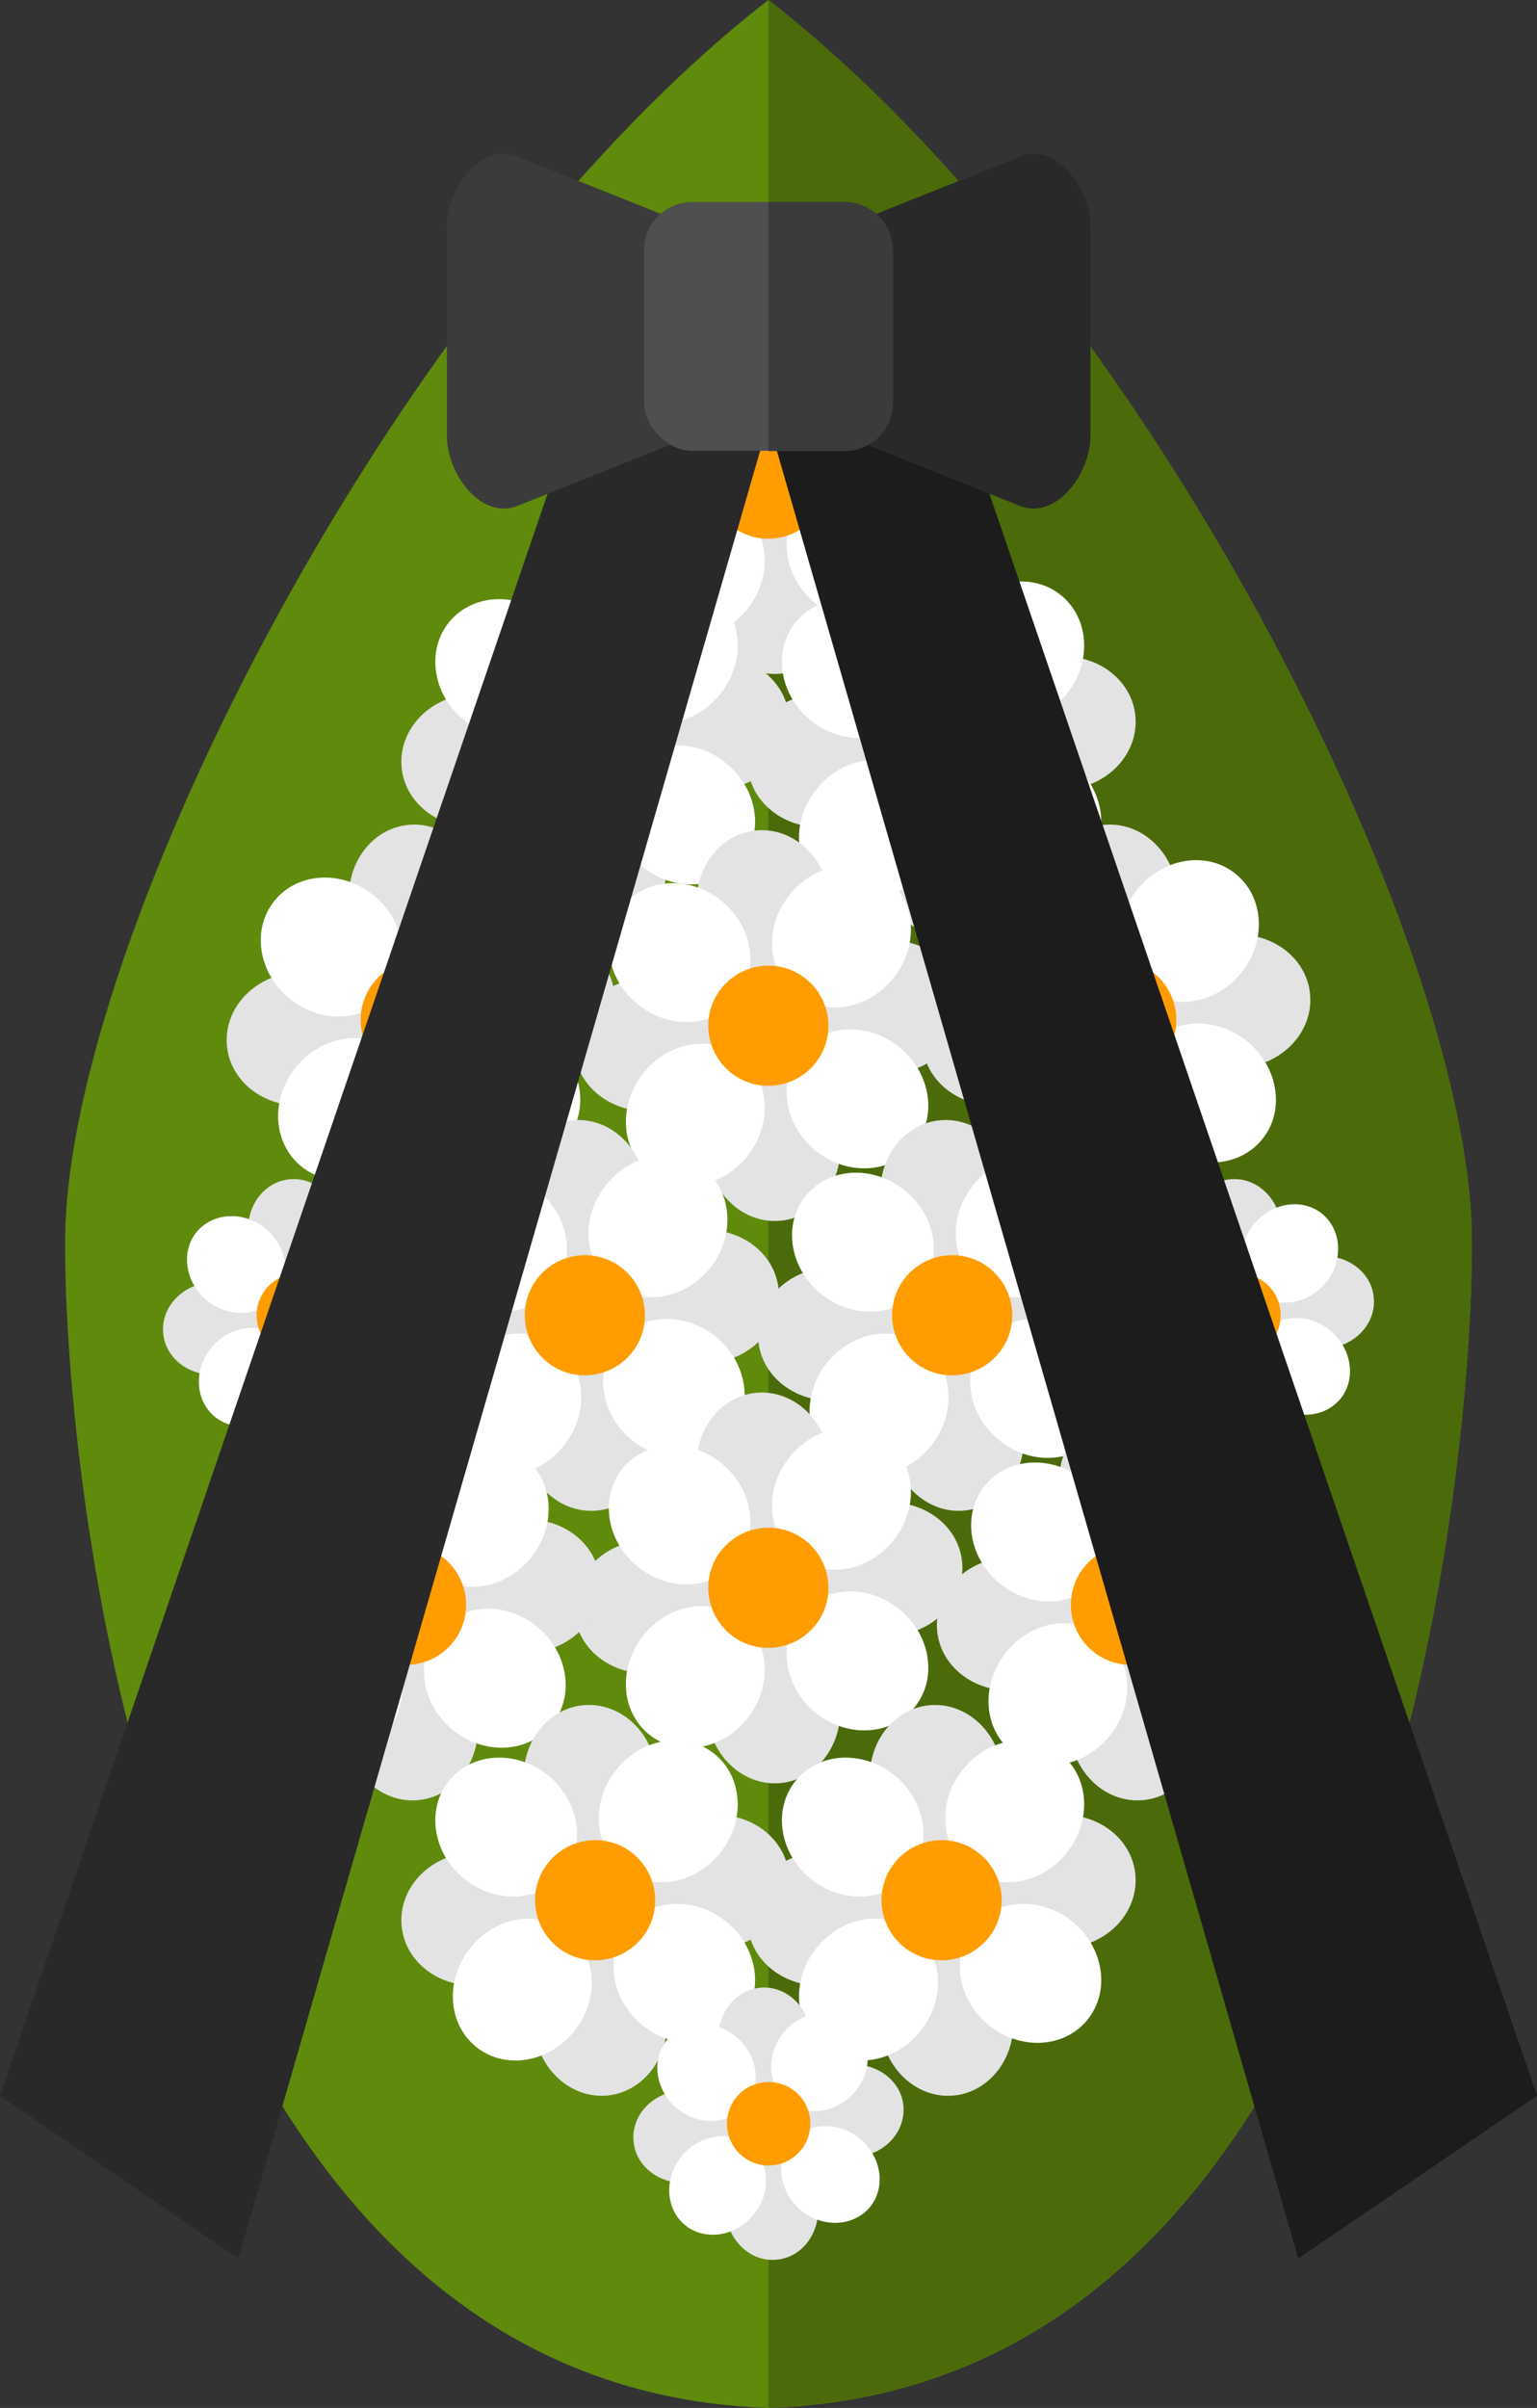 <?xml version="1.0" encoding="UTF-8"?>
<svg id="Layer_1" data-name="Layer 1" xmlns="http://www.w3.org/2000/svg" viewBox="0 0 52.35 82">
  <rect x="0" y="0" width="52.35" height="82" fill="#333333" stroke="none"/>
  <defs>
    <style>
      .cls-1 {
        fill: #4f4f4f;
      }

      .cls-2 {
        fill: #3b3b3b;
      }

      .cls-2, .cls-3, .cls-4, .cls-5, .cls-6, .cls-7, .cls-8, .cls-9 {
        fill-rule: evenodd;
      }

      .cls-3 {
        fill: #292929;
      }

      .cls-4 {
        fill: #4b6b0a;
      }

      .cls-5 {
        fill: #608a0c;
      }

      .cls-6 {
        fill: #1c1c1c;
      }

      .cls-7 {
        fill: #e3e3e3;
      }

      .cls-8 {
        fill: #fff;
      }

      .cls-9 {
        fill: #ff9c00;
      }
    </style>
  </defs>
  <path class="cls-5" d="m26.17,0c12.78,9.93,23.83,31.92,23.96,42.1.09,6.9-2.41,39.18-23.96,39.9C4.63,81.27,2.13,48.99,2.22,42.1,2.35,31.92,13.4,9.93,26.17,0Z"/>
  <path class="cls-4" d="m26.17,0c12.78,9.93,23.83,31.92,23.96,42.09.09,6.9-2.41,39.18-23.96,39.9V0Z"/>
  <g>
    <g>
      <g>
        <path class="cls-7" d="m27.79,15.91c.12,1.25,1.34,2.15,2.71,2.01,1.38-.13,2.39-1.25,2.27-2.5-.12-1.25-1.34-2.15-2.71-2.01-1.38.13-2.39,1.25-2.27,2.5Z"/>
        <path class="cls-7" d="m26.24,14.63c1.25-.12,2.15-1.34,2.01-2.71-.13-1.38-1.26-2.39-2.5-2.27-1.25.12-2.15,1.34-2.01,2.71.13,1.38,1.25,2.39,2.5,2.27Z"/>
      </g>
      <g>
        <path class="cls-7" d="m24.55,16.69c-.12-1.25-1.34-2.15-2.71-2.01-1.38.13-2.39,1.25-2.27,2.5.12,1.25,1.34,2.15,2.71,2.01,1.38-.13,2.39-1.25,2.27-2.5Z"/>
        <path class="cls-7" d="m26.1,17.96c-1.25.12-2.15,1.34-2.01,2.71.13,1.38,1.26,2.39,2.5,2.27,1.25-.12,2.15-1.34,2.01-2.71-.13-1.38-1.25-2.39-2.5-2.27Z"/>
      </g>
    </g>
    <g>
      <path class="cls-8" d="m27.27,17.2c-.8.97-.57,2.46.49,3.34,1.07.88,2.58.81,3.38-.16.8-.97.57-2.46-.5-3.34-1.07-.88-2.58-.81-3.37.16Z"/>
      <path class="cls-8" d="m25.08,15.4c.8-.97.57-2.46-.49-3.34-1.07-.88-2.58-.81-3.38.16-.79.97-.57,2.47.5,3.34,1.07.88,2.58.81,3.37-.16Z"/>
    </g>
    <path class="cls-8" d="m27.07,15.2c.97.8,2.47.57,3.34-.5.88-1.07.81-2.58-.16-3.38-.97-.8-2.47-.57-3.34.5-.88,1.07-.81,2.58.16,3.38Z"/>
    <path class="cls-8" d="m25.27,17.39c-.97-.8-2.47-.57-3.34.5-.88,1.07-.81,2.58.16,3.38.97.8,2.47.57,3.34-.5.88-1.07.81-2.58-.16-3.38Z"/>
    <path class="cls-9" d="m27.47,14.72c.87.72,1,2.01.28,2.88-.72.87-2.01,1-2.88.28-.87-.72-1-2.01-.28-2.88.72-.87,2.01-1,2.88-.28Z"/>
  </g>
  <g>
    <g>
      <g>
        <path class="cls-7" d="m21.89,24.87c.12,1.25,1.34,2.15,2.71,2.01,1.38-.13,2.39-1.25,2.27-2.5-.12-1.25-1.34-2.15-2.71-2.01-1.38.14-2.39,1.26-2.27,2.5Z"/>
        <path class="cls-7" d="m20.35,23.59c1.25-.12,2.15-1.34,2.01-2.71-.13-1.38-1.25-2.39-2.5-2.27-1.25.12-2.15,1.34-2.01,2.71.14,1.38,1.25,2.39,2.5,2.27Z"/>
      </g>
      <g>
        <path class="cls-7" d="m18.66,25.65c-.12-1.25-1.34-2.15-2.71-2.01-1.38.13-2.39,1.25-2.27,2.5.12,1.25,1.34,2.15,2.71,2.01,1.38-.14,2.39-1.25,2.27-2.5Z"/>
        <path class="cls-7" d="m20.2,26.92c-1.25.12-2.15,1.34-2.01,2.71.14,1.38,1.26,2.39,2.5,2.27s2.15-1.34,2.01-2.71c-.14-1.38-1.26-2.39-2.5-2.27Z"/>
      </g>
    </g>
    <g>
      <path class="cls-8" d="m21.37,26.16c-.79.97-.57,2.46.49,3.34,1.07.88,2.58.81,3.38-.16.8-.97.57-2.46-.49-3.34s-2.58-.81-3.38.16Z"/>
      <path class="cls-8" d="m19.18,24.36c.79-.97.57-2.46-.5-3.34-1.07-.88-2.58-.81-3.38.16-.79.97-.57,2.47.5,3.34,1.07.88,2.58.81,3.38-.16Z"/>
    </g>
    <path class="cls-8" d="m21.17,24.16c.97.8,2.47.57,3.34-.5.88-1.07.81-2.58-.16-3.38-.97-.8-2.46-.57-3.34.49-.88,1.07-.81,2.58.16,3.38Z"/>
    <path class="cls-8" d="m19.38,26.35c-.97-.8-2.47-.57-3.34.5-.88,1.07-.81,2.58.16,3.38.97.8,2.47.57,3.34-.5.88-1.07.81-2.58-.16-3.38Z"/>
    <path class="cls-9" d="m21.57,23.68c.87.72,1,2.01.28,2.88-.72.87-2.01,1-2.88.28-.87-.72-1-2.01-.28-2.88.72-.87,2.01-1,2.88-.28Z"/>
  </g>
  <g>
    <g>
      <g>
        <path class="cls-7" d="m33.69,24.87c.12,1.25,1.34,2.15,2.71,2.01,1.38-.13,2.39-1.25,2.27-2.5-.12-1.25-1.34-2.15-2.71-2.01-1.38.14-2.39,1.26-2.27,2.5Z"/>
        <path class="cls-7" d="m32.14,23.59c1.25-.12,2.15-1.34,2.01-2.71-.14-1.38-1.26-2.39-2.5-2.27-1.25.12-2.15,1.34-2.01,2.71.14,1.38,1.26,2.39,2.5,2.27Z"/>
      </g>
      <g>
        <path class="cls-7" d="m30.45,25.65c-.12-1.25-1.34-2.15-2.71-2.01-1.38.13-2.39,1.25-2.27,2.5.12,1.25,1.34,2.15,2.71,2.01,1.38-.14,2.39-1.25,2.27-2.5Z"/>
        <path class="cls-7" d="m32,26.92c-1.25.12-2.15,1.34-2.01,2.71.14,1.38,1.26,2.39,2.5,2.27s2.15-1.34,2.01-2.71c-.14-1.38-1.26-2.39-2.5-2.27Z"/>
      </g>
    </g>
    <g>
      <path class="cls-8" d="m33.17,26.16c-.8.97-.57,2.46.49,3.34,1.07.88,2.58.81,3.37-.16.8-.97.57-2.46-.49-3.34s-2.58-.81-3.37.16Z"/>
      <path class="cls-8" d="m30.98,24.36c.79-.97.57-2.46-.5-3.34-1.07-.88-2.58-.81-3.37.16-.8.97-.57,2.47.49,3.34,1.07.88,2.58.81,3.38-.16Z"/>
    </g>
    <path class="cls-8" d="m32.97,24.16c.97.8,2.47.57,3.34-.5.88-1.07.81-2.58-.16-3.38-.97-.8-2.47-.57-3.34.49-.88,1.07-.81,2.58.16,3.38Z"/>
    <path class="cls-8" d="m31.17,26.35c-.97-.8-2.47-.57-3.34.5-.88,1.07-.81,2.58.16,3.38.97.8,2.47.57,3.34-.5s.81-2.58-.16-3.38Z"/>
    <path class="cls-9" d="m33.37,23.68c.87.72,1,2.01.28,2.88-.72.87-2.01,1-2.88.28-.87-.72-1-2.01-.28-2.88.72-.87,2.01-1,2.88-.28Z"/>
  </g>
  <g>
    <g>
      <g>
        <path class="cls-7" d="m27.79,34.54c.12,1.25,1.34,2.15,2.71,2.01,1.38-.13,2.39-1.25,2.27-2.5-.12-1.25-1.34-2.15-2.71-2.01-1.38.13-2.39,1.25-2.27,2.5Z"/>
        <path class="cls-7" d="m26.24,33.26c1.25-.12,2.15-1.34,2.01-2.71-.13-1.38-1.26-2.39-2.5-2.27-1.25.12-2.15,1.34-2.01,2.71.13,1.38,1.25,2.39,2.5,2.27Z"/>
      </g>
      <g>
        <path class="cls-7" d="m24.55,35.32c-.12-1.25-1.34-2.15-2.71-2.01-1.38.13-2.39,1.25-2.27,2.5.12,1.25,1.34,2.15,2.71,2.01,1.38-.13,2.39-1.25,2.27-2.5Z"/>
        <path class="cls-7" d="m26.1,36.59c-1.25.12-2.15,1.34-2.01,2.71.13,1.38,1.26,2.39,2.5,2.27,1.25-.12,2.15-1.34,2.01-2.71-.13-1.38-1.25-2.39-2.5-2.27Z"/>
      </g>
    </g>
    <g>
      <path class="cls-8" d="m27.27,35.83c-.8.97-.57,2.46.49,3.34,1.07.88,2.58.81,3.38-.16.8-.97.57-2.47-.5-3.34-1.07-.88-2.58-.81-3.37.16Z"/>
      <path class="cls-8" d="m25.08,34.03c.8-.97.57-2.46-.49-3.34-1.07-.88-2.58-.81-3.38.16-.79.97-.57,2.47.5,3.34,1.07.88,2.58.81,3.37-.16Z"/>
    </g>
    <path class="cls-8" d="m27.07,33.83c.97.8,2.47.57,3.34-.5.88-1.07.81-2.58-.16-3.38-.97-.8-2.47-.57-3.34.5-.88,1.07-.81,2.58.16,3.38Z"/>
    <path class="cls-8" d="m25.27,36.02c-.97-.8-2.47-.57-3.34.5s-.81,2.58.16,3.38c.97.8,2.47.57,3.34-.5.88-1.07.81-2.58-.16-3.38Z"/>
    <path class="cls-9" d="m27.47,33.35c.87.72,1,2.01.28,2.88-.72.87-2.01,1-2.88.28-.87-.72-1-2.01-.28-2.88.72-.87,2.01-1,2.88-.28Z"/>
  </g>
  <g>
    <g>
      <g>
        <g>
          <path class="cls-7" d="m15.95,34.34c.12,1.25,1.34,2.15,2.71,2.01,1.38-.13,2.39-1.25,2.27-2.5-.12-1.25-1.34-2.15-2.71-2.01-1.38.14-2.39,1.25-2.27,2.5Z"/>
          <path class="cls-7" d="m14.4,33.07c1.25-.12,2.15-1.34,2.01-2.71-.14-1.38-1.26-2.39-2.5-2.27-1.25.12-2.15,1.34-2.01,2.71.14,1.38,1.26,2.39,2.5,2.27Z"/>
        </g>
        <g>
          <path class="cls-7" d="m12.71,35.13c-.12-1.25-1.34-2.15-2.71-2.01-1.38.13-2.39,1.25-2.27,2.5.12,1.25,1.34,2.15,2.71,2.01,1.38-.14,2.39-1.25,2.27-2.5Z"/>
          <path class="cls-7" d="m14.26,36.4c-1.25.12-2.15,1.34-2.01,2.71.13,1.38,1.25,2.39,2.5,2.27,1.25-.12,2.15-1.34,2.01-2.71-.14-1.38-1.26-2.39-2.5-2.27Z"/>
        </g>
      </g>
      <g>
        <path class="cls-8" d="m15.42,35.63c-.8.97-.57,2.46.49,3.34s2.58.81,3.38-.16c.79-.97.57-2.46-.5-3.34-1.07-.88-2.58-.81-3.37.16Z"/>
        <path class="cls-8" d="m13.23,33.84c.8-.97.57-2.46-.49-3.34-1.07-.88-2.58-.81-3.38.16-.8.97-.57,2.46.49,3.34,1.07.88,2.58.81,3.38-.16Z"/>
      </g>
      <path class="cls-8" d="m15.23,33.64c.97.8,2.47.57,3.34-.49.88-1.07.81-2.58-.16-3.38-.97-.8-2.47-.57-3.34.49-.88,1.07-.81,2.58.16,3.38Z"/>
      <path class="cls-8" d="m13.43,35.83c-.97-.8-2.47-.57-3.34.5-.88,1.07-.81,2.58.16,3.38.97.8,2.46.57,3.34-.5.88-1.07.81-2.58-.16-3.38Z"/>
      <path class="cls-9" d="m15.63,33.15c.87.72,1,2.01.28,2.88-.72.87-2.01,1-2.88.28-.87-.72-1-2.01-.28-2.88.72-.87,2.01-1,2.88-.28Z"/>
    </g>
    <g>
      <g>
        <g>
          <path class="cls-7" d="m39.64,34.34c.12,1.25,1.34,2.15,2.71,2.01,1.38-.13,2.39-1.25,2.27-2.5-.12-1.25-1.34-2.15-2.71-2.01-1.38.14-2.39,1.25-2.27,2.5Z"/>
          <path class="cls-7" d="m38.09,33.07c1.25-.12,2.15-1.34,2.01-2.71-.13-1.38-1.25-2.39-2.5-2.27-1.25.12-2.15,1.34-2.01,2.71.13,1.38,1.25,2.39,2.5,2.27Z"/>
        </g>
        <g>
          <path class="cls-7" d="m36.4,35.13c-.12-1.25-1.34-2.15-2.71-2.01-1.38.13-2.39,1.25-2.27,2.5.12,1.25,1.34,2.15,2.71,2.01,1.38-.14,2.39-1.25,2.27-2.5Z"/>
          <path class="cls-7" d="m37.95,36.4c-1.25.12-2.15,1.34-2.01,2.71.14,1.38,1.26,2.39,2.5,2.27,1.25-.12,2.15-1.34,2.01-2.71-.14-1.38-1.26-2.39-2.5-2.27Z"/>
        </g>
      </g>
      <g>
        <path class="cls-8" d="m39.11,35.63c-.79.97-.57,2.46.49,3.34,1.07.88,2.58.81,3.38-.16.8-.97.57-2.46-.49-3.34-1.07-.88-2.58-.81-3.38.16Z"/>
        <path class="cls-8" d="m36.93,33.84c.79-.97.57-2.46-.5-3.34-1.07-.88-2.58-.81-3.38.16-.79.97-.57,2.46.5,3.34,1.07.88,2.58.81,3.38-.16Z"/>
      </g>
      <path class="cls-8" d="m38.92,33.64c.97.8,2.47.57,3.34-.49.88-1.07.81-2.58-.16-3.38-.97-.8-2.46-.57-3.34.49-.88,1.07-.81,2.58.16,3.38Z"/>
      <path class="cls-8" d="m37.12,35.83c-.97-.8-2.47-.57-3.34.5-.88,1.07-.81,2.58.16,3.38.97.8,2.47.57,3.34-.5.88-1.07.81-2.58-.16-3.38Z"/>
      <path class="cls-9" d="m39.32,33.15c.87.72,1,2.01.28,2.88s-2.01,1-2.88.28c-.87-.72-1-2.01-.28-2.88.72-.87,2.01-1,2.88-.28Z"/>
    </g>
  </g>
  <g>
    <g>
      <g>
        <g>
          <path class="cls-7" d="m34.05,44.4c.12,1.25,1.34,2.15,2.71,2.01,1.38-.13,2.39-1.25,2.27-2.5-.12-1.25-1.34-2.15-2.71-2.01-1.38.14-2.39,1.25-2.27,2.5Z"/>
          <path class="cls-7" d="m32.5,43.13c1.25-.12,2.15-1.34,2.01-2.71-.13-1.38-1.25-2.39-2.5-2.27-1.25.12-2.15,1.34-2.01,2.71s1.25,2.39,2.5,2.27Z"/>
        </g>
        <g>
          <path class="cls-7" d="m30.81,45.18c-.12-1.25-1.34-2.15-2.71-2.01-1.38.13-2.39,1.25-2.27,2.5.12,1.25,1.34,2.15,2.71,2.01,1.38-.14,2.39-1.26,2.27-2.5Z"/>
          <path class="cls-7" d="m32.36,46.46c-1.25.12-2.15,1.34-2.01,2.71.14,1.38,1.26,2.39,2.5,2.27,1.25-.12,2.15-1.34,2.01-2.71-.14-1.38-1.26-2.39-2.5-2.27Z"/>
        </g>
      </g>
      <g>
        <path class="cls-8" d="m33.52,45.69c-.79.97-.57,2.47.49,3.34,1.07.88,2.58.81,3.38-.16.8-.97.57-2.46-.49-3.34-1.07-.88-2.58-.81-3.38.16Z"/>
        <path class="cls-8" d="m31.33,43.89c.79-.97.57-2.47-.5-3.34-1.07-.88-2.58-.81-3.38.16-.79.97-.57,2.46.5,3.34,1.07.88,2.58.81,3.38-.16Z"/>
      </g>
      <path class="cls-8" d="m33.33,43.7c.97.8,2.47.57,3.34-.49.88-1.07.81-2.58-.16-3.38-.97-.8-2.46-.57-3.34.5-.88,1.07-.81,2.58.16,3.38Z"/>
      <path class="cls-8" d="m31.53,45.89c-.97-.8-2.47-.57-3.34.49-.88,1.07-.81,2.58.16,3.38.97.8,2.47.57,3.34-.5.88-1.07.81-2.58-.16-3.38Z"/>
      <path class="cls-9" d="m33.73,43.21c.87.72,1,2.01.28,2.88s-2.01,1-2.88.28c-.87-.72-1-2.01-.28-2.88.72-.87,2.01-1,2.88-.28Z"/>
    </g>
    <g>
      <g>
        <g>
          <path class="cls-7" d="m21.54,44.4c.12,1.25,1.34,2.15,2.71,2.01,1.38-.13,2.39-1.25,2.27-2.5-.12-1.25-1.34-2.15-2.71-2.01-1.38.14-2.39,1.25-2.27,2.5Z"/>
          <path class="cls-7" d="m19.99,43.13c1.25-.12,2.15-1.34,2.01-2.71-.14-1.38-1.26-2.39-2.5-2.27-1.25.12-2.15,1.34-2.01,2.71.14,1.38,1.26,2.39,2.5,2.27Z"/>
        </g>
        <g>
          <path class="cls-7" d="m18.3,45.18c-.12-1.25-1.34-2.15-2.71-2.01-1.38.13-2.39,1.25-2.27,2.5.12,1.25,1.34,2.15,2.71,2.01,1.38-.14,2.39-1.26,2.27-2.5Z"/>
          <path class="cls-7" d="m19.85,46.46c-1.25.12-2.15,1.34-2.01,2.71.13,1.38,1.25,2.39,2.5,2.27,1.25-.12,2.15-1.34,2.01-2.71-.14-1.38-1.26-2.39-2.5-2.27Z"/>
        </g>
      </g>
      <g>
        <path class="cls-8" d="m21.02,45.69c-.8.97-.57,2.47.49,3.34,1.07.88,2.58.81,3.38-.16.79-.97.57-2.46-.5-3.34-1.07-.88-2.58-.81-3.37.16Z"/>
        <path class="cls-8" d="m18.83,43.89c.8-.97.57-2.47-.49-3.34-1.07-.88-2.58-.81-3.38.16-.8.97-.57,2.46.49,3.34,1.07.88,2.58.81,3.38-.16Z"/>
      </g>
      <path class="cls-8" d="m20.82,43.7c.97.8,2.47.57,3.34-.49.88-1.07.81-2.58-.16-3.38-.97-.8-2.47-.57-3.34.5-.88,1.07-.81,2.58.16,3.38Z"/>
      <path class="cls-8" d="m19.02,45.89c-.97-.8-2.47-.57-3.34.49-.88,1.07-.81,2.58.16,3.38.97.8,2.46.57,3.34-.5.88-1.07.81-2.58-.16-3.38Z"/>
      <path class="cls-9" d="m21.22,43.21c.87.72,1,2.01.28,2.88-.72.87-2.01,1-2.88.28-.87-.72-1-2.01-.28-2.88.72-.87,2.01-1,2.88-.28Z"/>
    </g>
  </g>
  <g>
    <g>
      <g>
        <path class="cls-7" d="m27.79,53.68c.12,1.25,1.34,2.15,2.71,2.01,1.38-.13,2.39-1.25,2.27-2.5-.12-1.25-1.34-2.15-2.71-2.01-1.38.13-2.39,1.25-2.27,2.5Z"/>
        <path class="cls-7" d="m26.24,52.41c1.25-.12,2.15-1.34,2.01-2.71-.13-1.38-1.26-2.39-2.5-2.27-1.25.12-2.15,1.34-2.01,2.71.13,1.38,1.25,2.39,2.5,2.27Z"/>
      </g>
      <g>
        <path class="cls-7" d="m24.55,54.47c-.12-1.25-1.34-2.15-2.71-2.01-1.38.13-2.39,1.25-2.27,2.5.12,1.25,1.34,2.15,2.71,2.01,1.38-.13,2.39-1.25,2.27-2.5Z"/>
        <path class="cls-7" d="m26.1,55.74c-1.25.12-2.15,1.34-2.01,2.71.13,1.38,1.26,2.39,2.5,2.27,1.25-.12,2.15-1.34,2.01-2.71-.13-1.38-1.25-2.39-2.5-2.27Z"/>
      </g>
    </g>
    <g>
      <path class="cls-8" d="m27.27,54.97c-.8.97-.57,2.46.49,3.34,1.07.88,2.58.81,3.38-.16.8-.97.57-2.47-.5-3.34-1.07-.88-2.58-.81-3.37.16Z"/>
      <path class="cls-8" d="m25.08,53.18c.8-.97.57-2.46-.49-3.34-1.07-.88-2.58-.81-3.38.16-.79.97-.57,2.47.5,3.34,1.07.88,2.58.81,3.37-.16Z"/>
    </g>
    <path class="cls-8" d="m27.07,52.98c.97.8,2.47.57,3.34-.5.88-1.07.81-2.58-.16-3.38-.97-.8-2.47-.57-3.34.5-.88,1.07-.81,2.58.16,3.38Z"/>
    <path class="cls-8" d="m25.27,55.17c-.97-.8-2.47-.57-3.34.5s-.81,2.58.16,3.38c.97.8,2.47.57,3.34-.5.88-1.07.81-2.58-.16-3.38Z"/>
    <path class="cls-9" d="m27.47,52.49c.87.72,1,2.01.28,2.88-.72.87-2.01,1-2.88.28-.87-.72-1-2.01-.28-2.88.72-.87,2.01-1,2.88-.28Z"/>
  </g>
  <g>
    <g>
      <g>
        <g>
          <path class="cls-7" d="m15.45,54.26c.12,1.25,1.34,2.15,2.71,2.01,1.38-.13,2.39-1.25,2.27-2.5-.12-1.25-1.34-2.15-2.71-2.01-1.38.14-2.39,1.26-2.27,2.5Z"/>
          <path class="cls-7" d="m13.9,52.99c1.25-.12,2.15-1.34,2.01-2.71-.13-1.38-1.26-2.39-2.5-2.27-1.25.12-2.15,1.34-2.01,2.71.13,1.38,1.25,2.39,2.5,2.27Z"/>
        </g>
        <g>
          <path class="cls-7" d="m12.21,55.05c-.12-1.25-1.34-2.15-2.71-2.01-1.38.13-2.39,1.25-2.27,2.5.12,1.25,1.34,2.15,2.71,2.01,1.38-.14,2.39-1.26,2.27-2.5Z"/>
          <path class="cls-7" d="m13.76,56.32c-1.25.12-2.15,1.34-2.01,2.71.13,1.38,1.26,2.39,2.5,2.27,1.25-.12,2.15-1.34,2.01-2.71-.14-1.38-1.25-2.39-2.5-2.27Z"/>
        </g>
      </g>
      <g>
        <path class="cls-8" d="m14.92,55.56c-.8.97-.57,2.46.49,3.34s2.58.81,3.38-.16c.8-.97.57-2.46-.49-3.34-1.07-.88-2.58-.81-3.38.16Z"/>
        <path class="cls-8" d="m12.73,53.76c.8-.97.57-2.46-.49-3.34-1.07-.88-2.58-.81-3.38.16-.79.97-.57,2.46.5,3.34,1.07.88,2.58.81,3.37-.16Z"/>
      </g>
      <path class="cls-8" d="m14.73,53.56c.97.8,2.47.57,3.34-.5.88-1.07.81-2.58-.16-3.38-.97-.8-2.46-.57-3.34.49-.88,1.07-.81,2.58.16,3.38Z"/>
      <path class="cls-8" d="m12.93,55.75c-.97-.8-2.47-.57-3.34.5s-.81,2.58.16,3.38c.97.8,2.47.57,3.34-.5.88-1.07.81-2.58-.16-3.38Z"/>
      <path class="cls-9" d="m15.13,53.07c.87.72,1,2.01.28,2.88s-2.01,1-2.88.28c-.87-.72-1-2.01-.28-2.88.72-.87,2.01-1,2.88-.28Z"/>
    </g>
    <g>
      <g>
        <g>
          <path class="cls-7" d="m40.14,54.26c.12,1.25,1.34,2.15,2.71,2.01,1.38-.13,2.39-1.25,2.27-2.5-.12-1.25-1.34-2.15-2.71-2.01-1.38.14-2.39,1.26-2.27,2.5Z"/>
          <path class="cls-7" d="m38.59,52.99c1.25-.12,2.15-1.34,2.01-2.71-.13-1.38-1.26-2.39-2.5-2.27-1.25.12-2.15,1.34-2.01,2.71.13,1.38,1.25,2.39,2.5,2.27Z"/>
        </g>
        <g>
          <path class="cls-7" d="m36.9,55.05c-.12-1.25-1.34-2.15-2.71-2.01-1.38.13-2.39,1.25-2.27,2.5.12,1.25,1.34,2.15,2.71,2.01,1.38-.14,2.39-1.26,2.27-2.5Z"/>
          <path class="cls-7" d="m38.45,56.32c-1.25.12-2.15,1.34-2.01,2.71.14,1.38,1.25,2.39,2.5,2.27,1.25-.12,2.15-1.34,2.01-2.71-.14-1.38-1.25-2.39-2.5-2.27Z"/>
        </g>
      </g>
      <g>
        <path class="cls-8" d="m39.61,55.56c-.8.97-.57,2.46.49,3.34,1.07.88,2.58.81,3.38-.16.8-.97.57-2.46-.49-3.34-1.07-.88-2.58-.81-3.38.16Z"/>
        <path class="cls-8" d="m37.42,53.76c.8-.97.57-2.46-.49-3.34-1.07-.88-2.58-.81-3.38.16-.79.97-.57,2.46.5,3.34,1.07.88,2.58.81,3.37-.16Z"/>
      </g>
      <path class="cls-8" d="m39.42,53.56c.97.8,2.47.57,3.34-.5.88-1.07.81-2.58-.16-3.38-.97-.8-2.46-.57-3.34.49-.88,1.07-.81,2.58.16,3.38Z"/>
      <path class="cls-8" d="m37.62,55.75c-.97-.8-2.47-.57-3.34.5s-.81,2.58.16,3.38c.97.8,2.47.57,3.34-.5.88-1.07.81-2.58-.16-3.38Z"/>
      <path class="cls-9" d="m39.82,53.07c.87.72,1,2.01.28,2.88-.72.87-2.01,1-2.88.28-.87-.72-1-2.01-.28-2.88.72-.87,2.01-1,2.88-.28Z"/>
    </g>
  </g>
  <g>
    <g>
      <g>
        <path class="cls-7" d="m43.32,44.52c.08.87.93,1.49,1.89,1.4.96-.09,1.67-.87,1.58-1.74-.08-.87-.93-1.49-1.89-1.4-.96.09-1.66.87-1.58,1.74Z"/>
        <path class="cls-7" d="m42.24,43.63c.87-.08,1.5-.93,1.4-1.89-.09-.96-.87-1.67-1.74-1.58-.87.08-1.5.93-1.4,1.89.09.96.87,1.67,1.74,1.58Z"/>
      </g>
      <g>
        <path class="cls-7" d="m41.07,45.07c-.09-.87-.93-1.49-1.89-1.4-.96.09-1.67.87-1.58,1.74.08.87.93,1.49,1.89,1.4.96-.09,1.67-.87,1.58-1.74Z"/>
        <path class="cls-7" d="m42.14,45.95c-.87.08-1.49.93-1.4,1.89.09.96.87,1.67,1.74,1.58.87-.09,1.49-.93,1.4-1.89-.09-.96-.87-1.67-1.74-1.58Z"/>
      </g>
    </g>
    <g>
      <path class="cls-8" d="m42.95,45.42c-.55.67-.4,1.71.35,2.33.74.61,1.79.56,2.35-.11.55-.67.4-1.71-.34-2.33-.74-.61-1.79-.56-2.35.11Z"/>
      <path class="cls-8" d="m41.43,44.17c.55-.67.4-1.71-.34-2.33-.74-.61-1.79-.56-2.35.11-.55.67-.4,1.71.34,2.33.74.61,1.8.56,2.35-.11Z"/>
    </g>
    <path class="cls-8" d="m42.82,44.03c.67.55,1.71.4,2.33-.34.61-.74.56-1.79-.11-2.35-.67-.55-1.71-.4-2.33.34-.61.74-.56,1.79.11,2.35Z"/>
    <path class="cls-8" d="m41.57,45.55c-.67-.55-1.71-.4-2.33.34-.61.74-.56,1.79.11,2.35.67.55,1.71.4,2.33-.34.61-.74.56-1.8-.11-2.35Z"/>
    <path class="cls-9" d="m43.1,43.69c.61.5.69,1.4.2,2-.5.61-1.4.7-2,.2-.61-.5-.69-1.4-.2-2,.5-.61,1.4-.7,2-.2Z"/>
  </g>
  <g>
    <g>
      <g>
        <path class="cls-7" d="m11.28,44.52c.08.87.93,1.49,1.89,1.4.96-.09,1.66-.87,1.58-1.74-.08-.87-.93-1.49-1.89-1.4-.96.09-1.67.87-1.58,1.74Z"/>
        <path class="cls-7" d="m10.2,43.63c.87-.08,1.49-.93,1.4-1.89-.09-.96-.87-1.67-1.74-1.58-.87.08-1.5.93-1.4,1.89.09.96.87,1.67,1.74,1.58Z"/>
      </g>
      <g>
        <path class="cls-7" d="m9.03,45.07c-.09-.87-.93-1.49-1.89-1.4-.96.09-1.67.87-1.58,1.74.08.87.93,1.49,1.89,1.4.96-.09,1.67-.87,1.58-1.74Z"/>
        <path class="cls-7" d="m10.1,45.95c-.87.08-1.49.93-1.4,1.89.09.96.87,1.67,1.74,1.58.87-.09,1.49-.93,1.4-1.89-.09-.96-.87-1.67-1.74-1.58Z"/>
      </g>
    </g>
    <g>
      <path class="cls-8" d="m10.92,45.42c-.55.67-.4,1.71.34,2.33.74.61,1.8.56,2.35-.11.55-.67.4-1.71-.34-2.33-.74-.61-1.8-.56-2.35.11Z"/>
      <path class="cls-8" d="m9.39,44.17c.55-.67.4-1.71-.34-2.33-.74-.61-1.79-.56-2.35.11-.55.67-.4,1.71.34,2.33.74.61,1.8.56,2.35-.11Z"/>
    </g>
    <path class="cls-8" d="m10.78,44.03c.67.55,1.71.4,2.33-.34.61-.74.56-1.79-.11-2.35-.67-.55-1.71-.4-2.33.34-.61.74-.56,1.79.11,2.35Z"/>
    <path class="cls-8" d="m9.53,45.55c-.67-.55-1.71-.4-2.33.34-.61.74-.56,1.79.11,2.35.67.55,1.71.4,2.33-.34.61-.74.56-1.8-.11-2.35Z"/>
    <path class="cls-9" d="m11.06,43.69c.61.5.69,1.4.2,2-.5.61-1.4.7-2,.2-.61-.5-.69-1.4-.2-2,.5-.61,1.4-.7,2-.2Z"/>
  </g>
  <g>
    <g>
      <g>
        <g>
          <path class="cls-7" d="m21.89,64.32c.12,1.25,1.34,2.15,2.71,2.01,1.38-.13,2.39-1.25,2.27-2.5-.12-1.25-1.34-2.15-2.71-2.01-1.38.14-2.39,1.26-2.27,2.5Z"/>
          <path class="cls-7" d="m20.35,63.05c1.25-.12,2.15-1.34,2.01-2.71-.13-1.38-1.25-2.39-2.5-2.27-1.25.12-2.15,1.34-2.01,2.71.14,1.38,1.25,2.39,2.5,2.27Z"/>
        </g>
        <g>
          <path class="cls-7" d="m18.66,65.1c-.12-1.25-1.34-2.15-2.71-2.01-1.38.13-2.39,1.25-2.27,2.5.12,1.25,1.34,2.15,2.71,2.01s2.39-1.25,2.27-2.5Z"/>
          <path class="cls-7" d="m20.2,66.38c-1.25.12-2.15,1.34-2.01,2.71.14,1.38,1.26,2.39,2.5,2.27s2.15-1.34,2.01-2.71c-.14-1.38-1.26-2.39-2.5-2.27Z"/>
        </g>
      </g>
      <g>
        <path class="cls-8" d="m21.37,65.61c-.79.97-.57,2.46.49,3.34,1.07.88,2.58.81,3.38-.16.8-.97.57-2.47-.49-3.34-1.07-.88-2.58-.81-3.38.16Z"/>
        <path class="cls-8" d="m19.18,63.81c.79-.97.57-2.46-.5-3.34-1.07-.88-2.58-.81-3.38.16-.79.97-.57,2.47.5,3.34,1.07.88,2.58.81,3.38-.16Z"/>
      </g>
      <path class="cls-8" d="m21.17,63.62c.97.8,2.47.57,3.34-.5.88-1.07.81-2.58-.16-3.38-.97-.8-2.46-.57-3.34.5-.88,1.07-.81,2.58.16,3.38Z"/>
      <path class="cls-8" d="m19.38,65.81c-.97-.8-2.47-.57-3.34.5-.88,1.07-.81,2.58.16,3.38.97.8,2.47.57,3.34-.5.88-1.07.81-2.58-.16-3.38Z"/>
      <path class="cls-9" d="m21.57,63.13c.87.72,1,2.01.28,2.88-.72.87-2.01,1-2.88.28-.87-.72-1-2.01-.28-2.88.72-.87,2.01-1,2.88-.28Z"/>
    </g>
    <g>
      <g>
        <g>
          <path class="cls-7" d="m33.69,64.32c.12,1.25,1.34,2.15,2.71,2.01,1.38-.13,2.39-1.25,2.27-2.5-.12-1.25-1.34-2.15-2.71-2.01-1.38.14-2.39,1.26-2.27,2.5Z"/>
          <path class="cls-7" d="m32.14,63.05c1.25-.12,2.15-1.34,2.01-2.71-.14-1.38-1.26-2.39-2.5-2.27-1.25.12-2.15,1.34-2.01,2.71.14,1.38,1.26,2.39,2.5,2.27Z"/>
        </g>
        <g>
          <path class="cls-7" d="m30.45,65.1c-.12-1.25-1.34-2.15-2.71-2.01-1.38.13-2.39,1.25-2.27,2.5.12,1.25,1.34,2.15,2.71,2.01,1.38-.13,2.39-1.25,2.27-2.5Z"/>
          <path class="cls-7" d="m32,66.38c-1.25.12-2.15,1.34-2.01,2.71.14,1.38,1.26,2.39,2.5,2.27s2.15-1.34,2.01-2.71c-.14-1.38-1.26-2.39-2.5-2.27Z"/>
        </g>
      </g>
      <g>
        <path class="cls-8" d="m33.17,65.61c-.8.97-.57,2.46.49,3.34,1.07.88,2.58.81,3.37-.16.8-.97.57-2.47-.49-3.34-1.07-.88-2.58-.81-3.37.16Z"/>
        <path class="cls-8" d="m30.98,63.81c.79-.97.57-2.46-.5-3.34-1.07-.88-2.58-.81-3.37.16-.8.97-.57,2.47.49,3.34,1.07.88,2.58.81,3.38-.16Z"/>
      </g>
      <path class="cls-8" d="m32.97,63.62c.97.8,2.47.57,3.34-.5.88-1.07.81-2.58-.16-3.38-.97-.8-2.47-.57-3.34.5-.88,1.07-.81,2.58.16,3.38Z"/>
      <path class="cls-8" d="m31.17,65.81c-.97-.8-2.47-.57-3.34.5-.88,1.07-.81,2.58.16,3.38.97.8,2.47.57,3.34-.5.88-1.07.81-2.58-.16-3.38Z"/>
      <path class="cls-9" d="m33.37,63.13c.87.72,1,2.01.28,2.88-.72.87-2.01,1-2.88.28-.87-.72-1-2.01-.28-2.88s2.01-1,2.88-.28Z"/>
    </g>
  </g>
  <g>
    <g>
      <g>
        <path class="cls-7" d="m27.3,72.05c.08.87.93,1.49,1.89,1.4s1.66-.87,1.58-1.74c-.08-.87-.93-1.49-1.89-1.4-.96.09-1.67.87-1.58,1.74Z"/>
        <path class="cls-7" d="m26.22,71.16c.87-.08,1.49-.93,1.4-1.89-.09-.96-.87-1.67-1.74-1.58-.87.09-1.5.93-1.4,1.89.09.96.87,1.67,1.74,1.58Z"/>
      </g>
      <g>
        <path class="cls-7" d="m25.05,72.59c-.09-.87-.93-1.49-1.89-1.4-.96.09-1.67.87-1.58,1.74.08.87.93,1.49,1.89,1.4.96-.09,1.67-.87,1.58-1.74Z"/>
        <path class="cls-7" d="m26.12,73.48c-.87.08-1.49.93-1.4,1.89.09.96.87,1.67,1.74,1.58.87-.08,1.49-.93,1.4-1.89-.09-.96-.87-1.67-1.74-1.58Z"/>
      </g>
    </g>
    <g>
      <path class="cls-8" d="m26.94,72.94c-.55.67-.4,1.71.34,2.33.74.61,1.79.56,2.35-.11.55-.67.4-1.71-.34-2.33-.74-.61-1.8-.56-2.35.11Z"/>
      <path class="cls-8" d="m25.41,71.69c.55-.67.4-1.71-.34-2.33-.74-.61-1.79-.56-2.35.11-.55.67-.4,1.71.34,2.33.74.61,1.8.56,2.35-.11Z"/>
    </g>
    <path class="cls-8" d="m26.8,71.56c.67.55,1.71.4,2.33-.34.61-.74.56-1.8-.11-2.35-.67-.55-1.71-.4-2.33.34-.61.74-.56,1.79.11,2.35Z"/>
    <path class="cls-8" d="m25.55,73.08c-.67-.55-1.71-.4-2.33.34-.61.74-.56,1.8.11,2.35.67.55,1.71.4,2.33-.34.61-.74.56-1.79-.11-2.35Z"/>
    <path class="cls-9" d="m27.08,71.22c.61.5.69,1.4.2,2-.5.61-1.4.7-2,.2-.61-.5-.69-1.4-.2-2,.5-.61,1.4-.69,2-.2Z"/>
  </g>
  <g>
    <polygon class="cls-6" points="25.92 13.48 32.56 13.48 52.35 71.37 44.22 76.91 25.92 13.48"/>
    <polygon class="cls-3" points="26.43 13.48 19.79 13.48 0 71.37 8.12 76.91 26.43 13.48"/>
  </g>
  <g>
    <g>
      <path class="cls-2" d="m23.7,7.76l-6.08-2.43c-1.22-.49-2.4,1.08-2.4,2.4v7.1c0,1.32,1.17,2.88,2.4,2.4l6.08-2.43c1.22-.49,2.4-1.08,2.4-2.4v-2.25c0-1.32-1.17-1.91-2.4-2.4Z"/>
      <path class="cls-3" d="m28.65,7.76l6.09-2.43c1.22-.49,2.4,1.08,2.4,2.4v7.1c0,1.32-1.17,2.88-2.4,2.4l-6.09-2.43c-1.22-.49-2.4-1.08-2.4-2.4v-2.25c0-1.32,1.17-1.91,2.4-2.4Z"/>
    </g>
    <rect class="cls-1" x="21.94" y="6.88" width="8.47" height="8.47" rx="1.63" ry="1.63"/>
    <path class="cls-2" d="m26.17,6.88h2.61c.89,0,1.63.73,1.63,1.63v5.22c0,.89-.73,1.63-1.63,1.63h-2.61V6.88Z"/>
  </g>
</svg>
